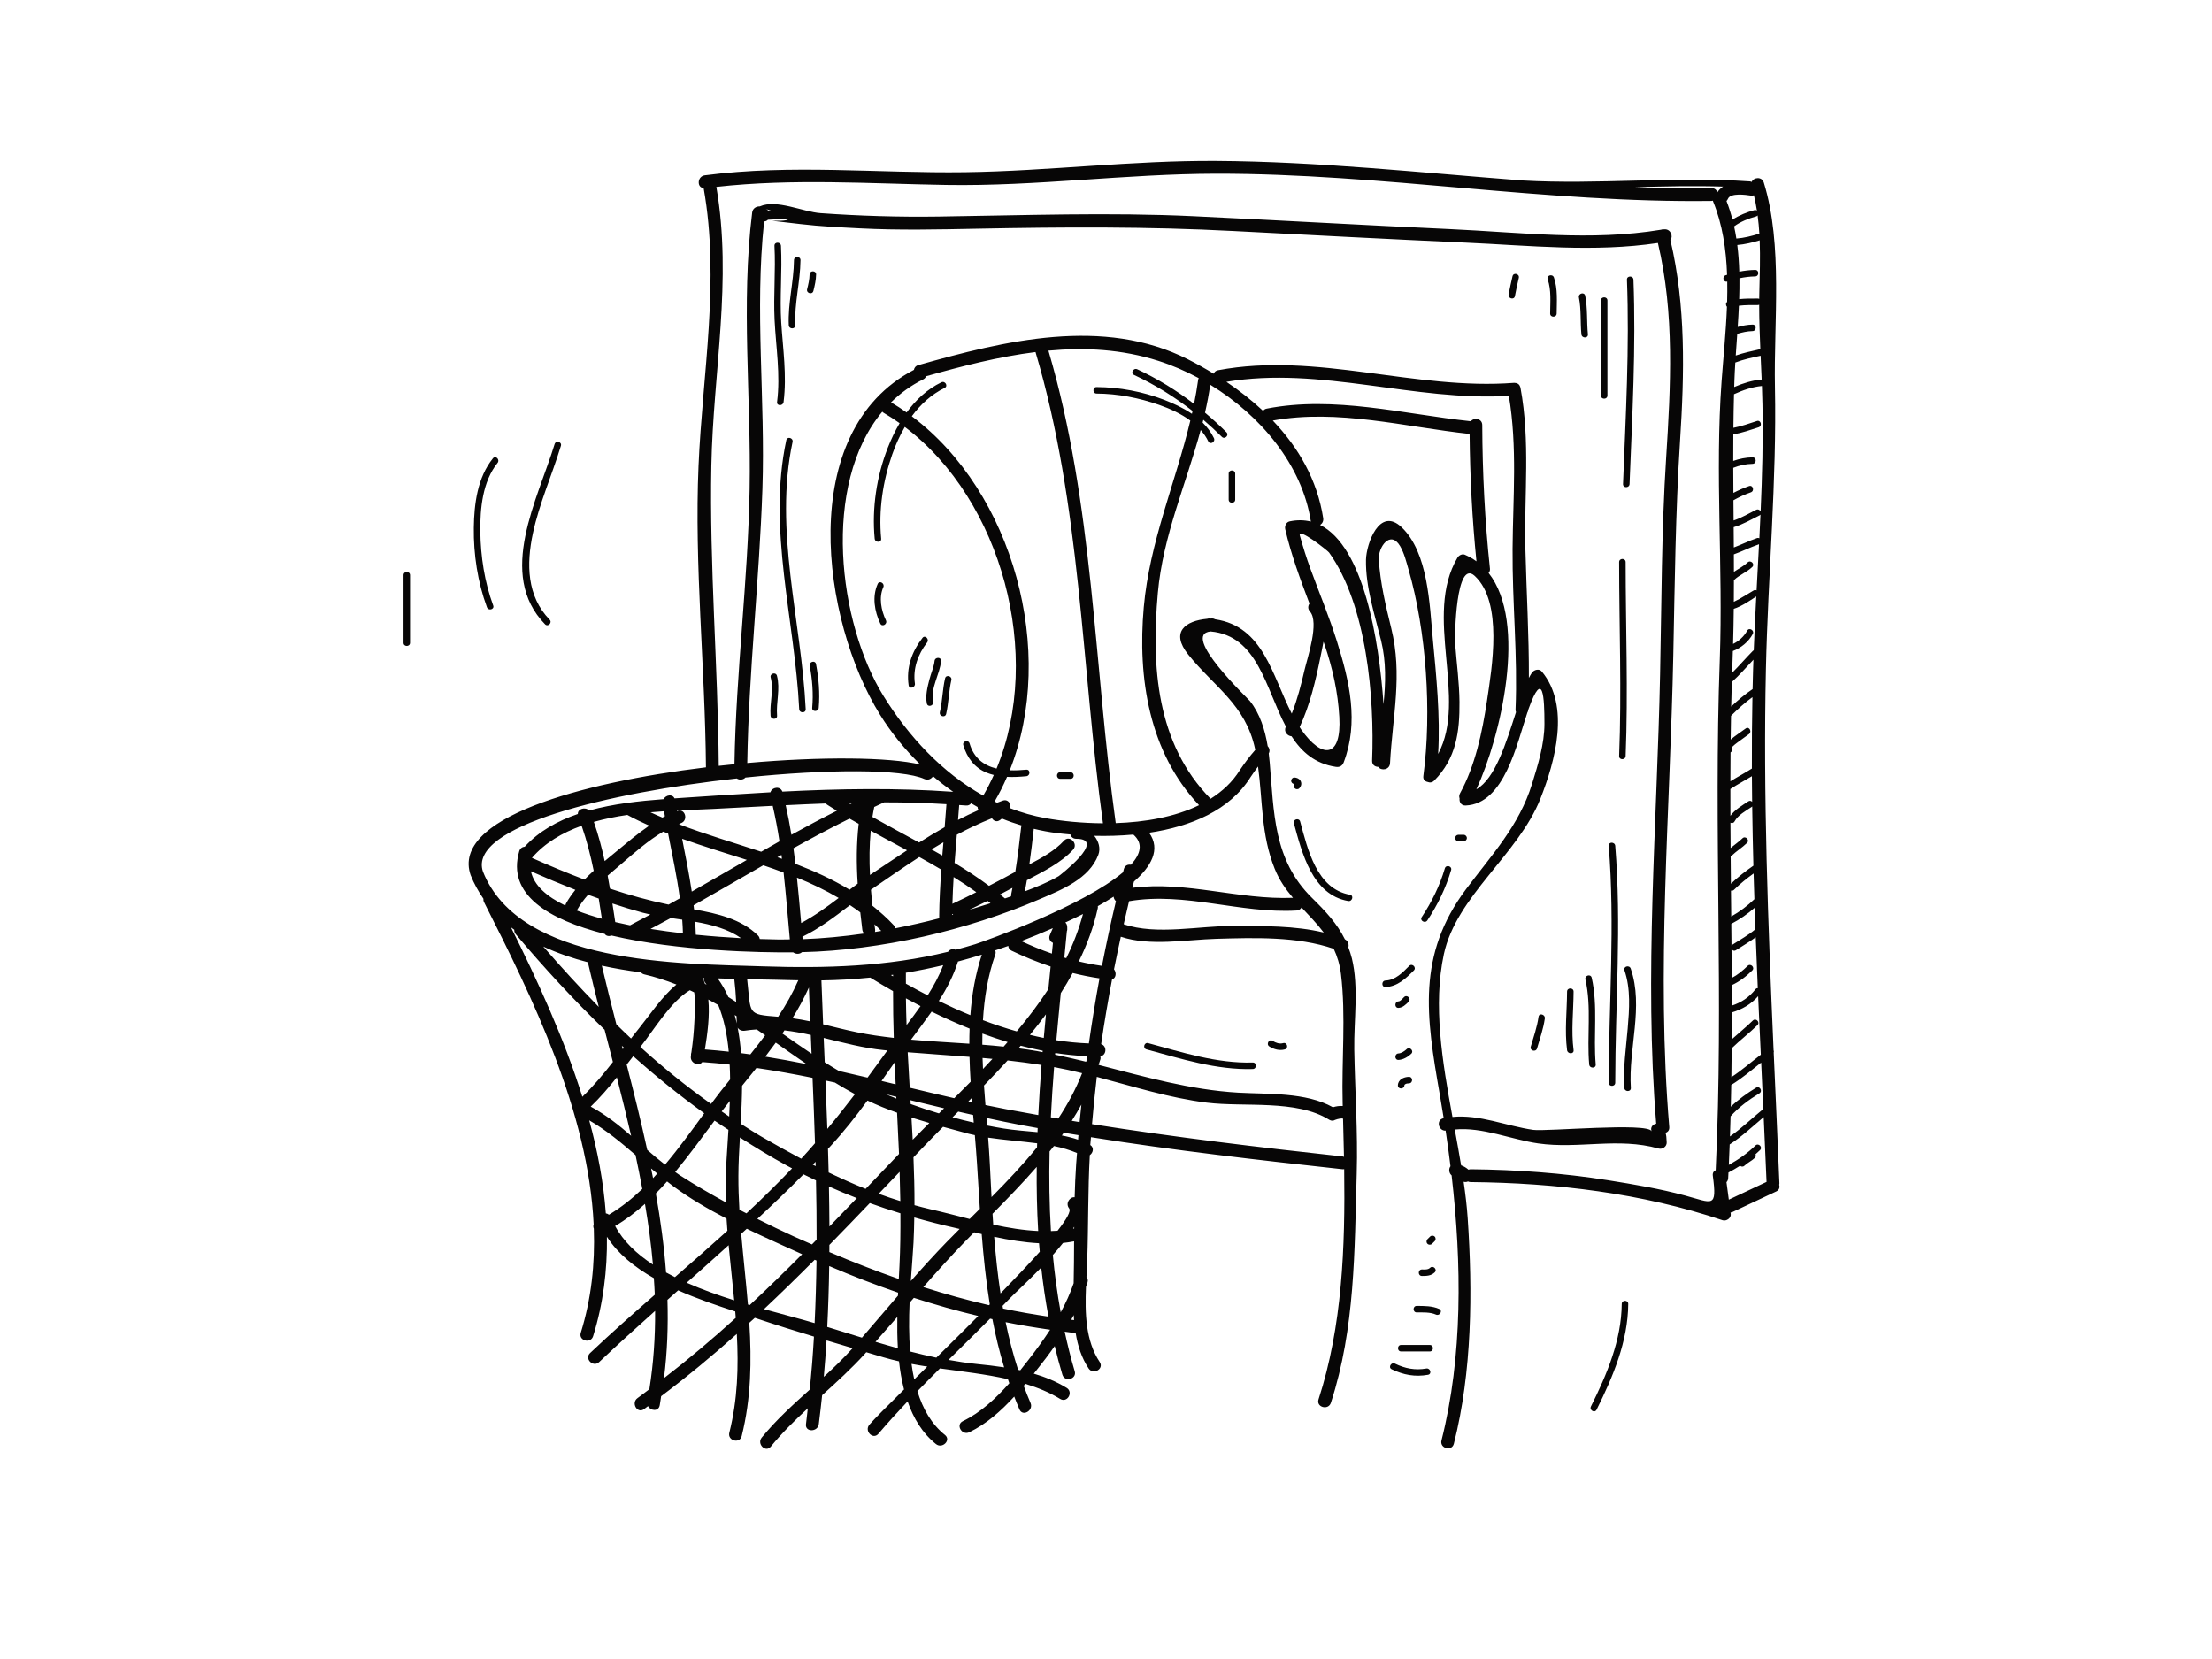 <?xml version="1.0" encoding="utf-8"?>
<!-- Generator: Adobe Illustrator 17.0.0, SVG Export Plug-In . SVG Version: 6.00 Build 0)  -->
<!DOCTYPE svg PUBLIC "-//W3C//DTD SVG 1.1//EN" "http://www.w3.org/Graphics/SVG/1.1/DTD/svg11.dtd">
<svg version="1.1" id="Layer_1" xmlns="http://www.w3.org/2000/svg" xmlns:xlink="http://www.w3.org/1999/xlink" x="0px" y="0px"
	 width="800px" height="600px" viewBox="0 0 800 600" enable-background="new 0 0 800 600" xml:space="preserve">
<g>
	<path fill="#070606" d="M379.559,338.524c0.007-0.038,0.013-0.073,0.02-0.107C379.552,338.514,379.552,338.541,379.559,338.524z"/>
	<path fill="#070606" d="M174.835,325.041c-0.027,0.399,0,0.822,0.234,1.262c17.515,34.488,37.719,75.857,39.637,116.495
		c-0.192,0.495-0.161,1.038,0.056,1.544c0.46,12.723-0.887,25.36-4.721,37.681c-0.89,2.857,3.589,4.07,4.466,1.224
		c3.668-11.788,5.15-23.833,4.992-35.952c3.953,6.136,10.004,11.008,16.975,14.974c0.127,1.997,0.268,3.991,0.337,5.992
		c-7.904,6.907-15.769,13.861-23.391,21.074c-2.179,2.056,1.1,5.321,3.266,3.276c6.662-6.288,13.431-12.424,20.241-18.505
		c0.069,9.405-0.574,18.842-2.07,28.303c-1.45,1.073-2.832,2.19-4.3,3.239c-2.403,1.729-0.089,5.748,2.344,4.005
		c0.491-0.358,0.966-0.746,1.457-1.107c0.88,1.715,3.788,2.063,4.236-0.285c0.21-1.097,0.327-2.197,0.513-3.304
		c9.505-7.14,18.598-14.672,27.371-22.52c0.646,11.843,0.306,23.71-2.709,35.715c-0.722,2.901,3.75,4.125,4.472,1.231
		c3.424-13.679,3.617-27.323,2.754-40.975c0.653-0.608,1.33-1.186,1.994-1.791c0.512,0.169,1.065,0.351,1.571,0.52
		c6.562,2.197,13.177,4.252,19.815,6.26c-0.372,6.388-0.87,12.768-1.495,19.152c-6.102,5.48-12.173,10.98-17.392,17.361
		c-1.873,2.296,1.386,5.593,3.277,3.279c4.084-4.992,8.67-9.485,13.386-13.858c-0.216,1.911-0.415,3.823-0.663,5.734
		c-0.385,2.956,4.256,2.915,4.631,0c0.447-3.489,0.846-6.982,1.21-10.468c5.328-4.84,10.674-9.684,15.518-15.034
		c0.155-0.168,0.303-0.344,0.454-0.515c2.121,0.622,4.224,1.251,6.339,1.881c1.788,0.536,3.624,0.986,5.501,1.412
		c0.371,3.489,0.973,6.903,1.808,10.179c-6.191,6.109-10.849,10.767-12.548,12.761c-1.919,2.262,1.34,5.556,3.276,3.273
		c3.4-4.002,6.941-7.89,10.564-11.716c2.128,6.105,5.346,11.492,10.255,15.421c2.299,1.85,5.596-1.409,3.269-3.276
		c-4.912-3.933-8.017-9.478-9.98-15.831c2.692-2.768,5.408-5.518,8.154-8.247c8.216,1.131,16.649,2.09,24.577,3.888
		c0.158,0.489,0.344,0.973,0.515,1.464c-4.888,5.518-10.43,10.657-16.811,13.73c-2.685,1.3-0.34,5.291,2.337,4.002
		c6.185-2.977,11.496-7.714,16.254-12.898c0.591,1.557,1.217,3.108,1.891,4.654c1.176,2.737,5.171,0.375,4.002-2.334
		c-0.887-2.063-1.705-4.136-2.475-6.209c0.206-0.241,0.398-0.477,0.598-0.722c4.483,1.375,8.739,3.104,12.603,5.466
		c2.551,1.56,4.881-2.448,2.345-4.002c-3.796-2.317-7.797-3.95-11.901-5.153c0.378-0.471,0.749-0.939,1.12-1.4
		c2.221-2.754,4.387-5.62,6.45-8.573c0.831,3.451,1.746,6.899,2.77,10.33c0.853,2.854,5.322,1.64,4.469-1.233
		c-1.424-4.741-2.585-9.512-3.63-14.301c1.326,0.168,2.64,0.382,3.981,0.536c0.743,4.548,2.118,8.931,4.682,12.771
		c1.65,2.472,5.665,0.158,4.002-2.337c-5.136-7.697-5.349-17.711-4.964-27.2c0.186-0.529,0.392-1.055,0.564-1.591
		c0.254-0.825,0.041-1.489-0.385-1.984c0.103-1.973,0.199-3.912,0.268-5.772c0.453-12.788,0.234-25.498,0.942-38.272
		c1.196-0.839,1.629-2.692,0.172-3.665c0.075-0.945,0.165-1.877,0.241-2.825c30.183,4.819,60.841,8.292,91.031,11.602
		c0.206,0.024,0.364-0.027,0.55-0.051c0.385,28.111-0.674,56.837-9.275,83.283c-0.922,2.85,3.555,4.06,4.469,1.231
		c8.787-26.997,8.532-54.976,9.343-83.073c0.433-14.844-0.639-29.816-0.887-44.663c-0.172-10.633,1.678-22.534-0.859-32.961
		c-0.351-1.426-0.798-2.74-1.279-4.019c0.275-1.055-0.089-2.314-1.258-2.922c-2.812-5.693-7.02-10.176-11.929-15.003
		c-13.999-13.744-13.703-31.046-15.271-49.039c-0.082-1.042-0.199-2.097-0.337-3.173c0.508-0.922,0.268-1.935-0.378-2.623
		c-0.963-5.844-2.792-11.757-6.429-16.329c-0.777-0.984-25.206-24.099-14.232-25.164c17.106,1.533,19.836,20.475,27.247,34.429
		c0,0.007-0.007,0.014-0.007,0.02c-0.921,1.76,0.551,3.352,2.042,3.462c3.623,5.607,8.443,9.908,16.013,11.056
		c1.348,0.209,2.352-0.33,2.846-1.616c5.569-14.57,2.09-29.348-2.427-43.736c-2.813-8.948-6.436-17.649-9.66-26.457
		c-1.424-3.874-2.633-7.804-3.754-11.774c-0.949-3.328,10.1,5.435,10.54,6.044c13.668,19.021,16.487,52.552,15.586,75.307
		c-0.062,1.495,1.066,2.241,2.221,2.237c1.052,1.537,4.132,1.114,4.255-1.317c0.936-17.106,4.607-31.929,0.44-48.829
		c-2.014-8.179-3.96-16.326-4.496-24.769c-0.289-4.548,4.18-10.877,7.7-4.923c1.486,2.523,2.228,5.611,3.039,8.408
		c6.462,22.359,8.463,51.525,5.37,74.75c-0.173,1.262,0.584,1.946,1.519,2.121c0.77,0.33,1.671,0.285,2.42-0.482
		c7.921-8.014,9.227-17.563,9.131-28.482c-0.075-6.955-1.024-13.937-1.561-20.87c-0.206-2.771,0.22-31.054,7.082-24.659
		c10.293,9.564,6.208,33.226,4.4,45.292c-1.671,11.142-4.249,23.36-9.722,33.322c-0.344,0.653-0.371,1.296-0.165,1.842
		c-0.165,1.265,0.529,2.634,2.18,2.572c14.012-0.55,18.564-22.394,22.318-33.59c0.185-0.285,0.303-0.619,0.336-1.017
		c0.062-0.148,0.104-0.313,0.158-0.451c5.239-14.456,5.693-3.891,5.7,5.48c0.006,7.333-2.344,14.834-4.49,21.771
		c-4.648,15.085-14.563,25.632-23.831,38.018c-17.883,23.899-14.459,46.134-9.543,74.231c0.502,2.856,0.977,5.748,1.431,8.649
		c-0.027,0.013-0.076,0.013-0.111,0.02c-2.763,0.622-1.781,4.614,0.805,4.473c0.646,4.252,1.231,8.549,1.76,12.881
		c-0.722,0.942-0.571,2.482,0.406,3.308c3.692,31.957,4.029,65.496-3.658,95.841c-0.743,2.891,3.719,4.121,4.469,1.227
		c6.6-26.038,6.814-54.973,4.999-81.612c-0.289-4.294-0.818-8.694-1.464-13.157c0.543,0.172,1.086,0.117,1.568-0.106
		c0.275,0.137,0.618,0.22,0.99,0.223c30.699,0.303,61.935,3.981,91.114,13.813c1.3,0.44,3.128-0.763,2.929-2.234
		c-0.028-0.193-0.048-0.389-0.075-0.582c0.254-0.034,0.515-0.068,0.777-0.196c5.253-2.472,10.506-4.947,15.752-7.408
		c1.128-0.533,1.341-1.52,1.066-2.406c0.027-0.172,0.089-0.33,0.082-0.523c-0.646-15.707-1.368-31.476-2.063-47.276
		c0.103-0.292,0.076-0.612-0.041-0.887c-2.015-45.948-3.789-92.149-2.778-137.836c0.75-34.006,3.947-67.985,3.266-102.018
		c-0.468-23.401,2.943-51.381-4.022-73.925c-0.701-2.29-3.727-1.935-4.414-0.213c-0.165-0.113-0.365-0.193-0.606-0.21
		c-27.385-1.897-54.859,1.234-82.251-0.334c-36.873-2.839-73.753-6.855-110.757-7.092c-30.431-0.196-60.539,3.672-90.88,4.091
		c-31.486,0.437-62.712-2.981-94.105,1.131c-2.778,0.365-2.919,4.535-0.382,4.603c0.006,0.065-0.014,0.117-0.007,0.179
		c5.93,33.325-0.433,66.788-1.867,100.214c-1.557,36.203,2.386,72.846,2.678,109.114c-45.884,5.594-92.118,18.526-85.115,38.967
		C171.442,319.599,173.019,322.425,174.835,325.041z M210.615,396.673c-6.677-21.358-16.274-42.132-25.807-61.291
		c0.395,0.299,0.787,0.581,1.189,0.873c-0.027,0.546,0.113,1.121,0.553,1.633c10.334,12.253,20.946,23.762,32.102,34.522
		c0.997,3.884,2.007,7.769,3.011,11.664C218.205,388.513,214.603,392.816,210.615,396.673z M212.819,348.913
		c1.182,5.074,2.441,10.158,3.734,15.25c-6.896-7.037-13.566-14.336-20.077-21.833c5.067,2.359,10.568,4.242,16.319,5.737
		C212.767,348.335,212.75,348.607,212.819,348.913z M249.911,381.706c-0.013,0.082-0.02,0.168-0.035,0.254
		c-0.409,2.547,2.946,3.829,4.115,2.152c3.317,0.23,6.615,0.539,9.905,0.9c0.089,1.781,0.148,3.568,0.161,5.377
		c-2.359,2.918-4.678,5.854-6.889,8.856c-8.959-6.37-17.474-13.25-25.577-20.592c0.11-0.141,0.216-0.279,0.32-0.416
		c4.407-5.528,10.671-16.051,17.57-20.104c0.529,0.237,1.055,0.506,1.578,0.76c0.633,3.277,0.217,7.089,0.096,10.117
		c-0.158,3.874-0.544,7.759-1.103,11.599C249.922,380.952,249.884,381.324,249.911,381.706z M255.106,355.496
		c0.165,0.193,0.275,0.416,0.433,0.608c-0.203-0.106-0.395-0.216-0.594-0.316c-0.255-0.739-0.491-1.495-0.829-2.176
		c-0.007-0.004-0.007-0.004-0.007-0.006c0.151,0.006,0.313,0.01,0.471,0.02C254.481,354.242,254.625,354.905,255.106,355.496z
		 M256.179,361.488c1.189,0.653,2.389,1.306,3.579,1.99c2.076,5.012,3.238,10.764,3.809,16.876
		c-2.857-0.323-5.744-0.584-8.629-0.801C255.845,373.93,256.76,367.373,256.179,361.488z M262.491,434.836
		c-5.628-3.087-11.194-6.305-16.625-9.791c-0.574-0.371-1.117-0.787-1.674-1.179c5.074-6.096,9.733-12.558,14.243-18.581
		c1.636,1.141,3.334,2.221,5.016,3.334c-0.467,7.553-1.028,14.676-1.048,20.555C262.394,431.068,262.429,432.956,262.491,434.836z
		 M228.264,410.782c-4.524-3.933-9.21-7.65-14.627-10.561c3.393-3.256,6.494-6.862,9.45-10.599
		C224.888,396.656,226.635,403.707,228.264,410.782z M224.902,378.217c0.244,0.23,0.498,0.453,0.743,0.68
		c-0.142,0.189-0.282,0.372-0.423,0.557C225.112,379.038,225.005,378.635,224.902,378.217z M226.645,385.03
		c0.794-1.031,1.585-2.031,2.373-3.049c8.185,7.299,16.714,14.194,25.68,20.644c-4.397,6.057-9.062,12.527-14.18,18.581
		c-2.211-1.709-4.349-3.506-6.439-5.339C231.829,405.553,229.279,395.278,226.645,385.03z M261.009,401.954
		c0.966-1.251,1.942-2.52,2.947-3.771c-0.059,1.894-0.148,3.771-0.237,5.642C262.793,403.215,261.909,402.572,261.009,401.954z
		 M263.521,450.344c0.626,6.662,1.386,13.304,2.018,19.935c-5.813-1.828-11.661-3.919-17.182-6.363
		C253.439,459.416,258.492,454.895,263.521,450.344z M259.551,353.84c2.031,0.075,4.032,0.144,6.006,0.192
		c0.334,2.805,0.55,5.565,0.691,8.34c-0.939-0.605-1.877-1.207-2.829-1.791C262.363,358.181,261.06,355.933,259.551,353.84z
		 M231.31,371.644c-1.048,1.282-2.062,2.623-3.09,3.943c-1.791-1.674-3.541-3.396-5.304-5.115
		c-1.816-7.089-3.593-14.164-5.26-21.229c4.627,1.018,9.381,1.809,14.167,2.434c0.275,0.317,0.626,0.584,1.145,0.708
		c4.012,0.922,7.89,2.19,11.678,3.682C239.406,360.385,235.036,367.04,231.31,371.644z M219.106,438.82
		c-0.835-11.238-2.963-22.493-6.006-33.639c6.064,3.5,11.444,7.959,16.742,12.545c0.88,4.084,1.692,8.171,2.452,12.266
		c-3.743,3.575-7.756,6.758-12.063,9.323C219.894,439.047,219.515,438.886,219.106,438.82z M222.468,443.389
		c3.857-2.255,7.443-4.961,10.791-7.983c1.241,7.295,2.242,14.614,2.888,21.947C230.21,453.468,225.394,448.883,222.468,443.389z
		 M236.185,426.087c-0.234-1.165-0.477-2.335-0.715-3.503c0.729,0.629,1.481,1.234,2.217,1.85
		C237.189,424.987,236.69,425.54,236.185,426.087z M237.189,431.632c1.393-1.406,2.747-2.854,4.064-4.345
		c0.756,0.588,1.502,1.189,2.275,1.76c6.006,4.397,12.524,8.199,19.238,11.682c0.089,1.468,0.199,2.929,0.313,4.39
		c-6.26,5.665-12.606,11.231-18.983,16.78c-1.097-0.546-2.152-1.114-3.208-1.695C240.172,450.646,238.876,441.123,237.189,431.632z
		 M240.135,498.424c1.206-9.478,1.54-18.914,1.258-28.313c1.296-1.145,2.582-2.29,3.867-3.434c6.886,3.053,14.081,5.487,20.65,7.628
		c0.069,0.774,0.12,1.554,0.189,2.324C257.757,484.199,249.138,491.486,240.135,498.424z M265.712,367.088
		c0.23,0.137,0.453,0.278,0.677,0.426c0.013,0.87,0.065,1.726,0.075,2.606C266.231,369.093,265.986,368.078,265.712,367.088z
		 M289.769,419.06c-4.823-2.557-9.578-5.218-14.256-7.914c-2.606-1.502-5.099-3.142-7.642-4.74
		c0.258-4.483,0.475-9.107,0.519-13.734c1.726-2.135,3.462-4.28,5.188-6.432c6.8,0.987,13.565,2.214,20.293,3.579
		c0.327,7.883,0.632,15.769,0.884,23.645C293.118,415.34,291.481,417.21,289.769,419.06z M294.95,420.177
		c0.007,0.513,0.02,1.028,0.038,1.554c-0.344-0.175-0.684-0.354-1.028-0.529C294.286,420.862,294.619,420.518,294.95,420.177z
		 M276.778,382.146c1.286-1.671,2.544-3.363,3.788-5.061c3.713,2.602,7.412,5.215,11.132,7.759
		C286.747,383.851,281.776,382.944,276.778,382.146z M282.952,373.789c0.261-0.379,0.499-0.77,0.753-1.145
		c3.201,0.371,6.357,0.959,9.526,1.657c0.089,2.259,0.179,4.524,0.282,6.786C289.965,378.711,286.459,376.26,282.952,373.789z
		 M286.592,368.257c2.231-3.575,4.205-7.278,5.954-11.1c0.141,4.083,0.313,8.161,0.474,12.238
		C290.886,368.945,288.741,368.553,286.592,368.257z M281.429,367.718c-11.424-0.87-9.763-0.874-11.214-13.573
		c6.494,0.138,12.558,0.203,17.886,0.375c0.203,0.007,0.403,0.004,0.613,0.007C286.682,359.157,284.21,363.527,281.429,367.718z
		 M273.673,372.314c1.028,0.694,2.039,1.389,3.06,2.097c-1.75,2.331-3.537,4.641-5.359,6.917c-1.124-0.155-2.238-0.31-3.363-0.454
		c-0.247-3.139-0.639-6.222-1.22-9.203c0.506,0.856,1.54,1.262,2.613,1.096C270.83,372.533,272.26,372.403,273.673,372.314z
		 M267.417,437.524c-0.241-4.077-0.382-8.161-0.365-12.252c0.014-4.246,0.258-8.945,0.54-13.889
		c5.524,3.541,11.155,6.982,17.051,10.207c0.595,0.334,1.214,0.633,1.822,0.959c-5.349,5.59-10.849,11.008-16.504,16.275
		C269.119,438.39,268.263,437.968,267.417,437.524z M271.16,471.987c-0.227-0.062-0.44-0.124-0.663-0.189
		c-0.715-8.512-1.681-17.031-2.428-25.57c0.67-0.608,1.341-1.22,2.011-1.835c6.672,3.217,13.431,6.222,20.032,9.217
		C283.897,459.86,277.596,465.993,271.16,471.987z M294.619,478.519c-5.133-1.523-11.489-3.148-18.312-5.053
		c6.215-5.844,12.317-11.798,18.336-17.853c0.224,0.093,0.44,0.189,0.657,0.282C295.2,463.438,294.988,470.98,294.619,478.519z
		 M293.646,450.062c-2.121-0.936-4.249-1.843-6.377-2.809c-4.517-2.059-8.959-4.214-13.373-6.422
		c5.655-5.27,11.251-10.605,16.697-16.119c1.505,0.763,3.008,1.485,4.517,2.206c0.158,7.144,0.24,14.281,0.223,21.417
		C294.771,448.907,294.221,449.491,293.646,450.062z M297.071,354.575c5.93-0.087,11.815-0.416,17.667-1.018
		c2.685,1.654,5.438,3.294,8.244,4.899c-0.007,5.649,0.082,11.287,0.261,16.914c-4.421-0.509-8.835-1.124-13.211-2.015
		c-4.098-0.842-8.213-1.908-12.335-2.894C297.48,365.17,297.263,359.869,297.071,354.575z M322.19,352.636
		c0.268-0.042,0.529-0.08,0.798-0.117c-0.006,0.189,0,0.382,0,0.581C322.719,352.942,322.458,352.79,322.19,352.636z
		 M313.07,429.968c-4.524-1.809-8.976-3.813-13.38-5.93c-0.068-2.854-0.158-5.707-0.24-8.563c0.247-0.265,0.508-0.523,0.753-0.794
		c4.94-5.339,9.33-10.932,13.528-16.659c3.455,1.646,7.04,3.101,10.709,4.403c0.254,4.968,0.498,9.936,0.708,14.903
		C321.114,421.546,317.095,425.76,313.07,429.968z M325.363,423.821c0.111,3.52,0.199,7.04,0.251,10.564
		c-2.627-0.811-5.24-1.691-7.821-2.637C320.31,429.105,322.833,426.465,325.363,423.821z M309.876,433.31
		c-3.29,3.437-6.593,6.865-9.904,10.271c-0.024-4.819-0.089-9.646-0.179-14.469C303.118,430.604,306.483,431.99,309.876,433.31z
		 M299.213,408.279c-0.199-5.834-0.433-11.661-0.67-17.495c1.131,0.241,2.261,0.482,3.386,0.725
		c2.403,1.478,4.816,2.884,7.271,4.215C305.954,399.974,302.643,404.161,299.213,408.279z M320.413,395.773
		c1.245,0.299,2.492,0.598,3.737,0.9c0.013,0.206,0.02,0.423,0.027,0.633C322.922,396.801,321.658,396.302,320.413,395.773z
		 M318.828,390.936c1.578-2.238,3.156-4.486,4.747-6.738c0.113,2.654,0.224,5.308,0.351,7.961
		C322.228,391.75,320.526,391.341,318.828,390.936z M319.653,379.794c0.426,0.044,0.856,0.072,1.282,0.117
		c-0.024,0.024-0.044,0.055-0.062,0.086c-2.379,3.283-4.74,6.522-7.119,9.732c-3.431-0.818-6.869-1.612-10.313-2.383
		c-1.743-1.014-3.462-2.073-5.167-3.156c-0.127-2.932-0.251-5.872-0.378-8.811C305.108,377.12,312.303,379.066,319.653,379.794z
		 M297.933,497.96c0.385-4.393,0.736-8.791,1.004-13.184c3.149,0.942,6.295,1.873,9.436,2.808
		C305.084,491.243,301.55,494.649,297.933,497.96z M316.635,485.278c2.647-2.984,5.28-5.971,7.893-8.983
		c-0.058,3.723-0.027,7.522,0.203,11.311C322.029,486.859,319.327,486.086,316.635,485.278z M324.758,468.608
		c-4.352,5.043-8.667,10.117-13.029,15.171c-4.19-1.289-8.371-2.595-12.544-3.874c0.371-7.329,0.608-14.665,0.705-22.005
		c8.23,3.514,16.528,6.735,24.92,9.609C324.796,467.872,324.782,468.241,324.758,468.608z M325.308,457.814
		c-0.065,1.513-0.155,3.111-0.244,4.758c-8.429-2.949-16.786-6.212-25.116-9.743c0.01-0.862,0.01-1.729,0.01-2.589
		c4.902-5.005,9.77-10.055,14.621-15.126c3.654,1.334,7.346,2.537,11.066,3.689C325.683,445.125,325.628,451.461,325.308,457.814z
		 M327.625,352c0-0.068-0.038-0.117-0.044-0.189c4.545-0.76,9.062-1.681,13.541-2.747c-1.45,3.816-3.4,7.433-5.624,10.929
		c-2.658-1.371-5.284-2.792-7.866-4.239C327.639,354.503,327.594,353.255,327.625,352z M359.923,343.722
		c1.581-0.533,3.177-1.059,4.751-1.626c0.014,0.674,0.337,1.32,1.148,1.715c4.565,2.204,9.31,4.129,14.15,5.745
		c-0.275,2.716-0.529,5.431-0.812,8.158c-3.437,5.277-7.302,10.361-11.434,15.298c-4.105-1.169-8.195-2.52-12.228-4.053
		c0.478-8.092,1.774-16.061,4.466-23.755C360.164,344.63,360.102,344.148,359.923,343.722z M380.811,340.999
		c-0.13,1.296-0.247,2.585-0.385,3.881c-3.781-1.31-7.481-2.839-11.063-4.517c3.83-1.464,7.646-3.036,11.407-4.693
		c-0.496,0.997-1.142,2.746-1.21,2.854C379.284,339.717,379.923,340.586,380.811,340.999z M364.42,383.517
		c4.091,0.447,8.175,1.007,12.259,1.647c-0.475,6.033-0.853,12.073-1.169,18.113c-3.858-0.684-7.707-1.375-11.544-2.104
		c-2.523-0.478-5.04-0.993-7.566-1.516c-0.192-2.352-0.378-4.703-0.533-7.064C358.761,389.619,361.615,386.594,364.42,383.517z
		 M355.515,386.608c-0.061-1.327-0.127-2.654-0.165-3.974c1.19,0.1,2.39,0.21,3.589,0.323
		C357.799,384.181,356.667,385.401,355.515,386.608z M377.111,380.014c-0.013,0.172-0.035,0.348-0.048,0.516
		c-0.667-0.124-1.34-0.279-2.014-0.396c-2.235-0.398-4.476-0.705-6.704-0.997c0.268-0.316,0.544-0.629,0.811-0.942
		C371.797,378.887,374.444,379.488,377.111,380.014z M372.484,374.27c2.008-2.434,3.933-4.906,5.796-7.419
		c-0.268,2.846-0.529,5.689-0.784,8.539C375.826,375.05,374.142,374.675,372.484,374.27z M369.198,406.87
		c2.021,0.389,4.057,0.732,6.091,1.107c-0.027,0.491-0.034,0.984-0.055,1.475c-4.16-0.392-8.326-0.688-12.259-1.317
		c-1.966-0.313-3.96-0.691-5.965-1.083c-0.075-0.911-0.147-1.819-0.23-2.73C360.92,405.223,365.045,406.079,369.198,406.87z
		 M375.097,413.487c-0.014,0.485-0.034,0.973-0.048,1.464c-5.109,6.277-10.747,12.238-16.454,17.997
		c-0.223-4.074-0.422-8.158-0.625-12.255c-0.155-3.063-0.372-6.151-0.602-9.262C363.085,412.291,369.191,412.724,375.097,413.487z
		 M374.946,422.017c-0.082,7.755,0.069,15.487,0.529,23.191c-5.397-0.244-10.849-1.145-16.261-2.317
		c-0.089-1.306-0.179-2.609-0.254-3.916C364.372,433.519,369.824,427.898,374.946,422.017z M375.778,449.635
		c0.082,1.028,0.179,2.052,0.268,3.073c-4.043,4.517-8.939,9.684-14.192,15.074c-1.024-6.776-1.753-13.61-2.296-20.478
		C364.929,448.45,370.346,449.347,375.778,449.635z M365.224,469.574c1.588-1.677,6.353-5.991,11.351-11.149
		c0.646,5.934,1.512,11.853,2.606,17.749c-5.528-0.835-11.015-1.77-16.425-2.925c-0.055-0.316-0.111-0.636-0.172-0.959
		C363.464,471.39,364.358,470.489,365.224,469.574z M364.427,376.872c-0.475,0.554-0.962,1.1-1.451,1.647
		c-2.571-0.265-5.14-0.502-7.714-0.698c-0.007-1.341,0.014-2.685,0.038-4.022C358.321,374.909,361.374,375.947,364.427,376.872z
		 M357.97,471.747c-0.096,0.1-0.193,0.196-0.296,0.292c-8.01-1.859-15.92-4.043-23.741-6.546c4.906-5.582,9.87-11.128,15.085-16.473
		c1.086-1.11,2.18-2.224,3.29-3.345c0.908,0.217,1.822,0.423,2.736,0.639C355.722,454.878,356.602,463.352,357.97,471.747z
		 M351.944,403.253c0.082,0.915,0.162,1.836,0.23,2.754c-2.554-0.584-5.111-1.217-7.68-1.918c0.684-0.684,1.369-1.372,2.063-2.063
		C348.348,402.442,350.149,402.848,351.944,403.253z M350.225,398.331c0.409-0.409,0.811-0.818,1.22-1.227
		c0.045,0.502,0.082,1.014,0.117,1.519C351.115,398.523,350.672,398.433,350.225,398.331z M350.335,410.04
		c0.722,0.196,1.488,0.32,2.224,0.491c0.292,3.42,0.56,6.814,0.777,10.162c0.354,5.538,0.674,11.032,1.041,16.494
		c-1.244,1.231-2.472,2.459-3.705,3.675c-4.906-1.234-9.743-2.527-14.415-3.575c-1.846-0.416-3.685-0.922-5.521-1.417
		c0.02-5.782-0.137-11.551-0.368-17.306c0.99-1.045,1.98-2.09,2.977-3.132c2.492-2.609,5.092-5.249,7.725-7.904
		C344.195,408.389,347.3,409.214,350.335,410.04z M330.094,412.185c-0.134-2.668-0.289-5.335-0.447-8.003
		c2.145,0.68,4.305,1.326,6.453,1.952C334.061,408.166,332.067,410.173,330.094,412.185z M339.575,402.676
		c-3.431-1.031-6.845-2.156-10.21-3.379c-0.031-0.467-0.058-0.924-0.082-1.389c4.05,0.984,8.106,1.957,12.159,2.923
		C340.819,401.445,340.201,402.061,339.575,402.676z M330.386,449.374c0.172-3.029,0.213-6.04,0.275-9.062
		c4.895,1.399,9.838,2.668,14.85,3.792c0.516,0.117,1.035,0.237,1.544,0.36c-1.544,1.55-3.084,3.094-4.586,4.628
		c-4.5,4.62-8.81,9.391-13.06,14.218C329.76,458.24,330.163,453.475,330.386,449.374z M350.937,367.147
		c-3.861-1.592-7.663-3.31-11.413-5.136c2.887-4.476,5.342-9.168,6.934-14.27c2.905-0.763,5.769-1.599,8.632-2.479
		C352.756,352.35,351.48,359.687,350.937,367.147z M350.662,372.004c-0.065,1.816-0.096,3.637-0.096,5.466
		c-7.037-0.471-14.077-0.853-21.087-1.464c2.492-3.352,5.03-6.703,7.45-10.135C341.421,368.075,346.004,370.131,350.662,372.004z
		 M327.87,370.729c-0.117-3.221-0.193-6.443-0.23-9.67c1.743,0.955,3.506,1.894,5.284,2.808
		C331.3,366.194,329.588,368.477,327.87,370.729z M350.627,382.232c0.079,2.994,0.22,5.995,0.409,8.993
		c-1.973,2.011-3.946,3.988-5.923,5.958c-5.38-1.227-10.753-2.509-16.106-3.795c-0.268-4.277-0.512-8.553-0.729-12.83
		C335.742,381.159,343.192,381.644,350.627,382.232z M330.647,498.877c-0.402-1.828-0.732-3.696-0.983-5.606
		c1.873,0.351,3.771,0.677,5.699,0.969C333.727,495.846,332.163,497.382,330.647,498.877z M338.637,491.012
		c-3.17-0.657-6.326-1.42-9.465-2.225c-0.477-5.81-0.46-11.808-0.209-17.615c0.522-0.598,1.034-1.196,1.55-1.788
		c7.68,2.478,15.445,4.678,23.298,6.555C348.712,481.067,343.528,486.199,338.637,491.012z M353.096,493.288
		c-3.376-0.34-6.728-0.866-10.059-1.461c5.036-4.971,10.083-9.918,15.043-14.92c0.279,0.062,0.557,0.12,0.832,0.186
		c1.114,5.848,2.509,11.651,4.249,17.422C359.84,494.009,356.475,493.628,353.096,493.288z M371.721,492.112
		c-0.866,1.141-1.802,2.3-2.73,3.462c-0.261-0.062-0.522-0.11-0.777-0.161c-1.843-5.689-3.321-11.438-4.517-17.237
		c5.314,1.079,10.691,1.959,16.095,2.74C377.256,484.793,374.506,488.526,371.721,492.112z M387.431,477.292
		c0.303-0.557,0.613-1.114,0.908-1.681c0.027,0.605,0.068,1.217,0.11,1.822C388.106,477.395,387.776,477.33,387.431,477.292z
		 M388.305,464.108c-1.245,3.62-2.833,7.126-4.689,10.506c-1.265-6.869-2.187-13.779-2.846-20.716
		c1.293-1.444,2.523-2.905,3.678-4.359c1.348-0.13,2.689-0.36,4.015-0.598C388.449,453.998,388.415,459.051,388.305,464.108z
		 M388.504,444.289c-0.137,0.027-0.261,0.038-0.385,0.069c0.144-0.237,0.248-0.451,0.385-0.677
		C388.504,443.88,388.504,444.08,388.504,444.289z M389.213,420.889c-0.282,4.039-0.44,8.075-0.55,12.122
		c-1.712-0.237-3.465,2.176-2.001,4.012c0.777,0.969-0.908,3.909-4.188,8.096c-0.797,0.062-1.588,0.086-2.385,0.113
		c-0.591-9.567-0.708-19.172-0.489-28.798c0.523-0.653,1.053-1.303,1.568-1.966c2.949,0.601,5.748,1.433,8.354,2.527
		C389.426,418.293,389.302,419.579,389.213,420.889z M389.907,412.181c-1.904-0.653-3.864-1.141-5.879-1.523
		c0.241-0.327,0.454-0.667,0.688-0.993c1.767,0.306,3.555,0.577,5.322,0.87C389.989,411.077,389.955,411.634,389.907,412.181z
		 M390.45,405.818c-0.942-0.151-1.891-0.316-2.826-0.467c1.231-1.922,2.379-3.881,3.479-5.865
		C390.876,401.586,390.657,403.697,390.45,405.818z M382.736,404.535c-0.894-0.154-1.788-0.292-2.682-0.446
		c0.309-6.058,0.694-12.108,1.176-18.162c3.396,0.625,6.765,1.375,10.128,2.2C389.123,393.872,386.173,399.317,382.736,404.535z
		 M392.967,383.524c-0.042,0.158-0.104,0.316-0.158,0.471c-3.727-0.918-7.453-1.771-11.214-2.558
		c0.028-0.199,0.042-0.402,0.056-0.612c3.829,0.598,7.673,0.99,11.509,1.162C393.097,382.5,393.042,383.012,392.967,383.524z
		 M393.805,377.37c-3.926-0.154-7.852-0.536-11.764-1.158c0.502-5.689,1.052-11.368,1.609-17.03c1.533-2.383,2.95-4.816,4.305-7.281
		c3.197,0.804,6.442,1.447,9.694,1.932C396.198,361.667,394.933,369.495,393.805,377.37z M385.28,333.626
		c1.01-0.471,2.028-0.932,3.039-1.417c0.929-0.444,2.076-1.004,3.362-1.647c-1.499,5.507-3.507,10.836-6.051,15.958
		c-0.241-0.072-0.475-0.134-0.708-0.199c0.316-3.19,0.626-6.367,0.922-9.536c0.048-0.189,0.137-0.354,0.137-0.533
		c0-0.309,0-0.622,0-0.928C385.981,334.557,385.706,333.993,385.28,333.626z M397.037,327.716c1.864-1.035,3.796-2.183,5.713-3.424
		c0.069,0.622,0.358,1.213,0.839,1.633c-1.871,7.845-3.527,15.625-5.047,23.391c-2.799-0.396-5.596-0.939-8.375-1.605
		c2.998-6.113,5.37-12.49,6.848-19.18C397.092,328.238,397.071,327.977,397.037,327.716z M485.586,418.245
		c-30.08-3.294-60.552-6.917-90.646-11.691c0.488-5.745,1.052-11.451,1.732-17.093c13.188,3.479,26.251,7.642,39.816,9.327
		c13.538,1.688,32.322-1.231,44.223,6.171c0.811,0.506,1.574,0.406,2.193,0.035c0.055-0.02,0.089-0.014,0.144-0.035
		c0.544-0.241,2.235-0.626,2.682-0.375c0.13,4.576,0.24,9.182,0.336,13.813C485.903,418.345,485.772,418.266,485.586,418.245z
		 M484.981,352.31c1.829,15.109,0.199,31.249,0.605,46.478c0.006,0.403,0.02,0.815,0.027,1.221
		c-1.176-0.096-2.386,0.082-3.548,0.447c-9.812-5.501-23.577-4.665-34.329-5.287c-17.203-0.997-33.766-5.758-50.418-10.028
		c0.193-0.653,0.434-1.289,0.626-1.95c0.131-0.429,0.103-0.811,0.014-1.155c2.323-0.391,2.42-3.791,0.289-4.417
		c1.134-7.835,2.461-15.621,3.94-23.387c1.443-0.453,1.671-2.471,0.708-3.672c0.784-3.919,1.602-7.848,2.461-11.781
		c10.458,3.531,23.817,1.066,34.536,0.753c13.703-0.395,29.283-0.914,42.47,3.613C483.62,345.823,484.555,348.813,484.981,352.31z
		 M470.728,328.201c2.771,2.963,5.597,5.827,8.017,9.062c-10.506-2.537-21.906-2.328-32.487-2.397
		c-12.259-0.086-28.073,3.465-39.857-0.622c0.626-2.764,1.258-5.535,1.932-8.309c20.269-3.465,40.201,4.541,60.573,3.365
		C469.786,329.253,470.363,328.792,470.728,328.201z M461.006,314.185c1.65,4.115,4.016,7.464,6.608,10.523
		c-19.581,0.784-38.592-6.175-58.07-3.62c0.185-0.749,0.371-1.499,0.557-2.248c6.126-5.366,9.86-11.613,5.487-17.67
		c15.002-2.231,29.186-8.021,36.791-20.265c0.839-1.241,1.704-2.479,2.613-3.685C456.689,289.763,456.063,301.871,461.006,314.185z
		 M379.181,126.817c13.256-1.217,26.574-0.519,39.747,3.682c4.937,1.574,9.852,3.689,14.61,6.257
		c-0.089,0.189-0.186,0.368-0.213,0.615c-0.398,2.925-0.908,5.823-1.485,8.697c-6.36-4.885-13.201-9.103-20.531-12.517
		c-1.368-0.639-2.564,1.392-1.189,2.032c7.59,3.537,14.652,7.93,21.176,13.046c-0.075,0.344-0.151,0.691-0.227,1.035
		c-3.122-2.132-6.642-3.758-10.045-5.071c-7.693-2.963-16.185-4.572-24.435-4.613c-1.512-0.007-1.512,2.344,0,2.354
		c7.694,0.038,15.395,1.557,22.641,4.098c3.823,1.344,7.866,3.156,11.269,5.679c-5.39,22.535-14.748,43.91-16.844,67.514
		c-2.276,25.594,1.925,52.466,19.994,71.581c-8.828,4.293-19.602,6.139-30.142,6.484c0-0.014,0.006-0.025,0-0.038
		C395.579,240.583,395.558,182.447,379.181,126.817z M384.812,304.036c-3.259,3.582-7.99,6.209-12.534,8.594
		c0.619-4.283,1.128-8.58,1.602-12.881c2.764,0.664,5.563,1.203,8.375,1.544c1.568,0.196,3.197,0.354,4.854,0.498
		c0.262,0.86,0.956,1.567,2.125,1.567c11.372,0-6.215,13.435-6.332,13.507c-3.871,2.248-8.085,3.933-12.279,5.518
		c0.268-1.348,0.543-2.688,0.763-4.039c5.754-3.049,12.376-6.277,16.7-11.025C390.093,305.116,386.82,301.826,384.812,304.036z
		 M378.081,295.886c-4.407-0.791-8.629-2.014-12.685-3.568c0.323-1.599-0.777-3.417-2.73-2.768c-0.695,0.23-1.355,0.513-2.049,0.756
		c-0.296-0.141-0.598-0.278-0.908-0.422c1.678-2.881,3.177-5.861,4.497-8.928c2.324,0.12,4.676-0.013,6.972-0.234
		c1.492-0.141,1.505-2.499,0-2.355c-1.988,0.193-4.009,0.289-5.982,0.21c17.011-42.796,1.272-100.543-35.429-128.035
		c3.139-4.274,7.055-7.904,11.877-10.252c1.365-0.663,0.169-2.692-1.189-2.032c-5.15,2.506-9.265,6.377-12.562,10.915
		c-1.832-1.295-3.71-2.523-5.642-3.665c3.335-3.276,7.175-6.095,11.63-8.302c0.574-0.278,0.87-0.691,1.035-1.134
		c12.984-3.651,26.25-7.082,39.589-8.749c16.474,55.454,16.577,113.501,24.395,170.43
		C391.358,297.701,384.132,296.972,378.081,295.886z M365.678,324.172c-0.729,0.258-1.479,0.509-2.214,0.756
		c-0.591-0.502-1.21-0.948-1.809-1.43c1.506-0.787,3.005-1.581,4.51-2.386c-0.165,0.825-0.302,1.657-0.481,2.482
		C365.65,323.801,365.678,323.976,365.678,324.172z M357.688,320.373c-4.012-2.987-8.192-5.71-12.458-8.295
		c0.254-3.396,0.536-6.793,0.818-10.189c4.126-2.221,8.351-4.229,12.713-5.954c0.584,0.972,1.74,1.509,2.915,0.629
		c0.275-0.21,0.468-0.358,0.688-0.526c2.331,0.959,4.73,1.791,7.15,2.523c-0.082,0.199-0.179,0.396-0.206,0.632
		c-0.598,5.397-1.258,10.781-2.118,16.137C364.055,317.059,360.872,318.729,357.688,320.373z M344.515,326.843
		c-0.027,0.011-0.034,0.031-0.065,0.048c0.096-3.234,0.237-6.466,0.44-9.694c2.788,1.746,5.535,3.555,8.206,5.483
		C350.253,324.093,347.403,325.509,344.515,326.843z M344.731,330.765c-0.127,0.042-0.268,0.089-0.416,0.131
		c0-0.131,0.007-0.251,0.014-0.378C344.456,330.617,344.598,330.693,344.731,330.765z M316.339,194.816
		c0.141,1.499,2.496,1.513,2.352,0c-0.973-10.262,0.594-20.75,3.991-30.458c1.189-3.394,2.695-6.783,4.552-9.952
		c35.226,26.557,50.091,82.62,33.184,123.552c-4.469-1.072-8.175-3.661-9.76-9.082c-0.426-1.451-2.699-0.832-2.269,0.626
		c1.3,4.452,4.022,8.161,8.409,9.935c0.859,0.347,1.729,0.626,2.616,0.846c-1.145,2.551-2.41,5.043-3.816,7.46
		c-14.899-8.323-27.021-21.441-36.035-35.969c-16.391-26.419-22.517-76.521-0.467-102.881c0.127,0.12,0.23,0.258,0.409,0.365
		c2.011,1.172,3.964,2.437,5.861,3.785c-1.684,2.856-3.104,5.882-4.3,8.931C317.041,172.237,315.295,183.829,316.339,194.816z
		 M353.921,292.971c-2.52,1.107-5.006,2.299-7.44,3.568c0.148-1.791,0.289-3.589,0.423-5.387c0.829,0.061,1.66,0.092,2.485,0.168
		c0.863,0.068,1.444-0.289,1.809-0.805c0.773,0.454,1.557,0.911,2.344,1.341C353.556,292.269,353.683,292.648,353.921,292.971z
		 M357.166,325.822c0.358,0.278,0.708,0.553,1.066,0.839c-1.922,0.598-3.833,1.193-5.755,1.798c-0.615,0.203-1.262,0.375-1.894,0.57
		C352.783,327.977,354.98,326.922,357.166,325.822z M478.663,232.085c0.137,0.382,0.275,0.753,0.406,1.131
		c2.887,8.477,4.813,17.144,5.315,26.096c0.852,14.882-6.216,15.37-13.861,4.421c-0.179-0.247-0.316-0.519-0.488-0.773
		c3.699-7.928,5.796-16.801,7.508-25.288C477.858,236.09,478.298,234.144,478.663,232.085z M474.09,188.635
		c-2.345-0.577-4.895-0.653-7.652-0.075c-1.279,0.268-1.89,1.684-1.616,2.85c2.125,9.192,5.425,18.041,8.767,26.873
		c-0.551,0.822-0.674,1.932,0.165,2.87c3.513,3.915-0.969,16.9-1.973,21.238c-1.203,5.204-2.585,10.64-4.6,15.703
		c-7.144-13.906-10.258-31.548-27.695-34.116c-0.323-0.175-0.688-0.306-1.155-0.296c-0.227,0.011-0.44,0.028-0.653,0.038
		c-0.096-0.007-0.179-0.027-0.268-0.038c-0.316-0.017-0.578,0.038-0.818,0.114c-7.859,0.715-13.449,4.744-6.828,12.97
		c9.33,11.61,20.75,18.128,24.147,34.092c0.027,0.124,0.042,0.241,0.069,0.365c-2.035,2.306-3.891,4.802-5.604,7.346
		c-2.647,4.267-6.305,7.639-10.554,10.321c-19.65-19.991-21.438-47.908-19.08-74.451c1.836-20.579,10.21-39.328,15.498-58.916
		c1.086,1.241,2.035,2.602,2.757,4.115c0.66,1.368,2.688,0.172,2.035-1.186c-1.031-2.138-2.44-3.995-4.091-5.627
		c0.082-0.334,0.172-0.67,0.254-1.004c2.297,1.966,4.531,4.026,6.697,6.175c1.072,1.069,2.743-0.595,1.664-1.664
		c-2.489-2.475-5.074-4.837-7.749-7.081c0.757-3.335,1.41-6.7,1.891-10.111c18.179,11.097,33.229,28.977,36.392,49.493V188.635z
		 M529.74,200.609c-0.942-0.402-2.145,0.258-2.619,1.059c-12.424,21.001,3.781,50.885-7,71.006
		c0.812-13.799-0.667-28.165-1.932-41.658c-1.155-12.293-1.636-31.125-11.248-40.298c-8.059-7.697-12.788,6.051-12.912,11.709
		c-0.199,9.729,3.149,19.846,5.445,29.183c1.925,7.773,1.671,15.415,0.894,23.071c-1.637-23.727-7.281-57.005-22.937-64.819
		c0.756-0.491,1.286-1.354,1.12-2.461c-2.138-13.857-8.952-25.577-18.226-35.302c23.424-4.287,47.853,2.317,71.174,4.837
		c0.138,15.394,0.936,30.754,2.482,46.076C532.69,202.08,531.288,201.262,529.74,200.609z M548.277,257.555
		c-3.555,11.049-7.488,24.023-14.329,27.914c8.801-19.031,18.612-60.301,4.414-78.264c0.358-0.364,0.571-0.891,0.489-1.585
		c-1.829-17.254-2.709-34.536-2.777-51.886c-0.007-2.399-2.963-2.836-4.133-1.379c-0.013-0.004-0.02-0.011-0.041-0.011
		c-24.195-2.564-49.483-9.327-73.801-4.552c-0.619,0.12-1.004,0.437-1.272,0.815c-4.112-3.85-8.581-7.354-13.29-10.516
		c34.061-5.731,67.923,7.144,102.163,5.081c3.101,18.385,1.486,36.773,1.341,55.324c-0.144,19.396,1.897,38.644,1.072,58.077
		C548.105,256.947,548.16,257.28,548.277,257.555z M522.198,345.07c4.524-21.019,26.898-36.011,34.907-56.211
		c5.356-13.531,10.835-33.515,0.529-45.966c-1.004-1.217-2.881-0.667-3.637,0.471c-0.358,0.529-0.708,1.169-1.059,1.828
		c0.055-15.576-0.88-31.094-1.265-46.695c-0.475-19.657,1.842-38.84-1.788-58.349c-0.021-0.127-0.083-0.199-0.124-0.313
		c-0.027-0.069-0.055-0.134-0.076-0.196c-0.089-0.196-0.185-0.385-0.316-0.526c-0.062-0.075-0.144-0.134-0.227-0.199
		c-0.124-0.093-0.234-0.192-0.378-0.254c-0.151-0.069-0.323-0.104-0.502-0.138c-0.096-0.01-0.179-0.027-0.275-0.027
		c-0.117-0.01-0.199-0.058-0.337-0.044c-35.966,2.774-71.327-11.282-107.154-4.552c-0.846,0.158-1.32,0.663-1.52,1.262
		c-3.053-1.857-6.16-3.596-9.296-5.187c-30.658-15.538-66.39-6.735-97.583,2.076c-0.962,0.268-1.424,0.956-1.564,1.712
		c-42.924,22.407-33.384,90.67-12.286,124.677c4.036,6.511,8.983,12.599,14.593,18.065c-11.296-2.723-35.852-2.925-62.58-0.557
		c0.543-33.085,4.359-65.988,5.476-99.052c1.1-32.356-2.86-64.543,0.622-96.82c0.56-0.018,1.024-0.251,1.371-0.608
		c2.444-0.065,4.916-0.389,7.288-0.151c-1.104,1.327-14.765-0.56,4.609,1.733c7.099,0.835,14.26,1.169,21.393,1.536
		c14.139,0.726,28.33,0.409,42.47,0.124c30.971-0.615,61.711-0.787,92.651,0.839c28.018,1.468,56.015,2.936,84.039,4.205
		c23.184,1.048,46.369,3.569,69.429,0.127c6.057,25.635,4.634,51.734,2.97,77.834c-1.677,26.044-1.636,52.037-2.179,78.116
		c-1.1,53.684-5.789,108.993-1.41,162.56c-1.203,0.241-2.207,1.252-1.678,2.744c-1.141-3.256-38.228,0.151-42.793-0.498
		c-9.667-1.382-19.375-5.652-29.214-4.683C521.627,383.906,518.231,363.493,522.198,345.07z M276.815,75.534
		c0.743,0.227,1.424,0.444,2.052,0.65c-0.306,0.03-0.612,0.061-0.917,0.099C277.688,75.956,277.317,75.688,276.815,75.534z
		 M635.671,77.913c0.289,2.183,0.495,4.376,0.626,6.579c-2.606,0.832-5.542,1.581-8.319,1.781c-0.227-1.475-0.502-2.939-0.818-4.394
		c2.275-1.708,5.321-2.905,7.927-3.603C635.348,78.205,635.534,78.074,635.671,77.913z M628.314,88.607
		c2.709-0.22,5.535-0.894,8.099-1.688c0.248,6.229,0.027,12.503-0.124,18.715c-0.02,0.818-0.034,1.64-0.041,2.461
		c-0.151-0.076-0.33-0.124-0.536-0.124c-2.228,0-4.49-0.024-6.717,0.213c0.082-2.52,0.124-5.04,0.096-7.55
		c1.863-0.389,3.754-0.636,5.679-0.667c1.519-0.024,1.519-2.375,0-2.352c-1.939,0.031-3.85,0.258-5.734,0.629
		C628.94,95.005,628.713,91.787,628.314,88.607z M637.129,137.241c-3.403,0.306-6.772,1.365-9.928,2.723
		c0.02-0.711,0.034-1.419,0.062-2.131c0.075-2.214,0.192-4.455,0.33-6.717c2.942-1.145,6.071-1.771,9.158-2.458
		C636.881,131.517,637.012,134.381,637.129,137.241z M627.757,128.575c0.172-2.592,0.358-5.205,0.544-7.835
		c1.801-0.536,3.623-0.956,5.527-1c1.519-0.035,1.519-2.39,0-2.352c-1.835,0.041-3.617,0.389-5.363,0.866
		c0.172-2.554,0.323-5.118,0.433-7.683c2.255-0.278,4.552-0.244,6.814-0.244c0.206,0,0.378-0.045,0.522-0.117
		c0,5.356,0.179,10.709,0.413,16.064C633.657,126.959,630.645,127.578,627.757,128.575z M626.877,157.101
		c3.101-0.536,6.284-1.64,9.151-2.571c1.437-0.467,0.818-2.74-0.625-2.269c-2.64,0.86-5.618,1.926-8.499,2.461
		c0.042-4.053,0.11-8.106,0.22-12.159c3.163-1.451,6.628-2.651,10.1-2.97c0.083,2.242,0.151,4.483,0.193,6.728
		c0.261,12.86-0.096,25.741-0.66,38.63c-0.282-0.536-0.942-0.911-1.636-0.564c-2.496,1.248-5.294,2.922-8.14,3.854
		c-0.021-2.437-0.042-4.875-0.062-7.312c2.014-1.131,4.112-2.111,6.284-2.863c1.423-0.492,0.811-2.764-0.626-2.269
		c-1.953,0.677-3.843,1.512-5.672,2.468c-0.027-3.022-0.041-6.047-0.048-9.072c2.221-0.856,4.483-1.399,6.971-1.44
		c1.519-0.024,1.519-2.375,0-2.352c-2.461,0.038-4.751,0.52-6.979,1.296C626.85,163.495,626.857,160.298,626.877,157.101z
		 M637.727,401.081c-0.006,0.007-0.013,0.011-0.02,0.018c-4.036,3.265-7.783,6.948-12.053,9.911
		c0.082-2.427,0.158-4.854,0.227-7.281c2.991-3.307,6.621-5.992,10.43-8.313c1.293-0.791,0.11-2.825-1.19-2.031
		c-3.245,1.98-6.401,4.231-9.158,6.882c0.062-2.633,0.117-5.263,0.165-7.897c3.843-2.33,7.274-5.294,10.822-8.075
		C637.211,389.897,637.472,395.491,637.727,401.081z M635.733,357.391c-0.296-0.027-0.598,0.079-0.853,0.402
		c-2.268,2.901-5.142,4.789-8.553,5.906c0-2.468-0.007-4.94-0.02-7.409c2.791-1.269,5.211-3.142,7.412-5.308
		c1.086-1.062-0.577-2.726-1.664-1.664c-1.74,1.708-3.624,3.259-5.762,4.386c-0.02-3.534-0.042-7.068-0.069-10.599
		c0.255,0.588,0.914,0.984,1.609,0.529c2.392-1.564,4.874-2.966,7.15-4.668C635.217,345.111,635.465,351.254,635.733,357.391z
		 M626.334,246.661c2.791-2.496,5.246-5.352,7.817-8.075c-0.041,1.128-0.082,2.259-0.117,3.39c-0.075,2.417-0.13,4.833-0.186,7.254
		c-2.785,1.856-5.314,4.015-7.742,6.311C626.176,252.58,626.251,249.62,626.334,246.661z M633.684,290.004
		c-0.323-0.372-0.846-0.54-1.389-0.179c-2.206,1.471-4.868,3.001-6.47,5.222c-0.014-3.235-0.02-6.47-0.014-9.705
		c0.049-0.025,0.089-0.042,0.138-0.073c2.489-1.626,5.115-3.011,7.652-4.548C633.615,283.816,633.643,286.91,633.684,290.004z
		 M625.915,309.76c0.096-0.051,0.186-0.113,0.275-0.199c1.76-1.716,3.884-2.991,5.651-4.707c1.086-1.058-0.577-2.723-1.664-1.664
		c-1.327,1.289-2.861,2.331-4.283,3.5c-0.027-3.053-0.042-6.109-0.062-9.162c0.502,0.248,1.134,0.186,1.485-0.444
		c1.272-2.327,4.029-3.802,6.167-5.225c0.082-0.058,0.158-0.123,0.22-0.192c0.096,7.137,0.248,14.277,0.434,21.424
		c-2.861,1.976-5.618,4.129-8.134,6.531C625.97,316.337,625.942,313.047,625.915,309.76z M633.588,277.961
		c-2.544,1.616-5.211,3.018-7.769,4.607c0.007-3.482,0.021-6.962,0.049-10.444c0.591-0.337,0.886-1.203,0.406-1.788
		c0.117-0.137,0.261-0.265,0.378-0.385c0.509-0.505,1.086-0.946,1.657-1.375c1.389-1.052,2.833-2.035,4.236-3.077
		c1.203-0.897,0.027-2.939-1.189-2.032c-1.795,1.338-3.72,2.561-5.439,4.005c0.035-2.868,0.075-5.731,0.13-8.594
		c2.448-2.417,4.964-4.731,7.742-6.745C633.622,260.725,633.56,269.336,633.588,277.961z M626.025,322.092
		c0.358,0.106,0.763,0.048,1.107-0.292c2.194-2.159,4.586-4.098,7.082-5.892c0.089,3.101,0.186,6.198,0.282,9.299
		c-2.53,2.427-5.328,4.534-8.374,6.253C626.087,328.338,626.059,325.216,626.025,322.092z M626.142,334.12
		c3.046-1.588,5.879-3.558,8.457-5.817c0.089,2.585,0.179,5.167,0.275,7.752c-2.523,2.159-5.453,3.727-8.23,5.549
		c-0.206,0.137-0.344,0.309-0.426,0.495C626.19,339.439,626.169,336.778,626.142,334.12z M635.293,213.538
		c-0.309-0.182-0.708-0.213-1.114,0.035c-1.712,1.028-3.403,2.08-5.142,3.063c-0.646,0.368-1.307,0.701-1.98,1.017
		c0.02-2.616,0.034-5.232,0.034-7.848c0.013-0.014,0.028-0.021,0.041-0.035c1.966-1.877,4.614-2.823,6.587-4.707
		c1.107-1.048-0.564-2.709-1.664-1.664c-1.464,1.395-3.301,2.279-4.964,3.417c0-2.111-0.007-4.218-0.02-6.325
		c3.025-1.09,5.913-2.547,8.958-3.599c0.055-0.018,0.103-0.045,0.151-0.073C635.898,202.396,635.588,207.969,635.293,213.538z
		 M626.609,238.506c0.034-1.017,0.062-2.035,0.096-3.053c2.936-1.086,5.72-3.369,7.199-6.15c0.715-1.34-1.32-2.53-2.028-1.19
		c-1.066,2.004-2.991,3.785-5.088,4.769c0.124-4.232,0.199-8.461,0.248-12.692c2.977-0.891,6.82-3.631,8.14-4.469
		c-0.337,6.487-0.66,12.974-0.908,19.451c-0.11,0.058-0.227,0.13-0.33,0.237c-2.544,2.578-4.916,5.366-7.501,7.921
		C626.492,241.724,626.547,240.115,626.609,238.506z M636.297,194.696c-0.241-0.148-0.543-0.193-0.893-0.073
		c-2.84,0.984-5.542,2.317-8.347,3.379c-0.02-2.448-0.034-4.895-0.055-7.343c3.259-0.955,6.436-2.805,9.31-4.238
		c0.172-0.086,0.302-0.196,0.391-0.317C636.578,188.969,636.441,191.832,636.297,194.696z M626.169,389.564
		c0.055-3.476,0.089-6.955,0.117-10.43c2.991-2.922,6.339-5.449,9.317-8.381c1.086-1.066-0.578-2.73-1.664-1.664
		c-2.434,2.392-5.108,4.517-7.631,6.807c0.013-3.246,0.02-6.487,0.02-9.732c3.713-1.084,6.986-2.981,9.529-5.882
		c0.309,7.061,0.632,14.115,0.962,21.163C633.271,384.157,629.896,387.13,626.169,389.564z M625.248,433.87
		c-0.275-2.108-0.557-4.215-0.846-6.319c0.337-0.365,0.584-0.818,0.612-1.433c0.034-0.688,0.068-1.379,0.103-2.066
		c1.43-0.76,2.839-1.567,4.201-2.441c0.42,0.361,1.066,0.475,1.581-0.02c1.134-1.086,2.62-1.733,3.761-2.826
		c0.426-0.406,0.433-0.904,0.227-1.299c0.564-0.495,1.121-0.997,1.657-1.523c1.086-1.062-0.578-2.726-1.664-1.664
		c-2.874,2.806-6.146,5.078-9.632,7.024c0.11-2.468,0.213-4.937,0.309-7.405c4.435-2.843,8.278-6.5,12.307-9.89
		c0.357,7.831,0.708,15.645,1.031,23.439C634.337,429.59,629.793,431.729,625.248,433.87z M635.417,76.169
		c-0.248-0.182-0.571-0.268-0.955-0.165c-2.607,0.701-5.501,1.846-7.893,3.427c-0.591-2.283-1.3-4.535-2.159-6.745
		c0.206-0.22,0.392-0.475,0.522-0.791c0.922-2.249,6.607-1.417,8.272-1.162c0.412,0.062,0.784,0.011,1.12-0.103
		C634.77,72.463,635.128,74.313,635.417,76.169z M623.178,67.486c-0.804,0.529-1.512,1.203-2.069,2.08
		c-0.255-0.849-0.962-1.543-2.111-1.526c-9.275,0.124-18.55-0.02-27.811-0.351C601.85,67.413,612.522,67.159,623.178,67.486z
		 M257.272,168.401c0.657-33.872,7.642-67.012,1.809-100.809c27.677-3.097,55.423-1.165,83.21-0.705
		c32.525,0.529,64.998-4.029,97.588-4.07c59.927-0.075,119.338,10.65,179.12,9.852c0.185-0.004,0.33-0.072,0.495-0.106
		c0.02,0.089,0.007,0.165,0.055,0.258c3.383,8.199,4.737,17.268,5.067,26.56c-0.172,0.055-0.344,0.106-0.508,0.161
		c-1.424,0.461-0.839,2.682,0.57,2.28c0.042,2.444,0.02,4.899-0.048,7.357c-0.557,0.45-0.502,1.306-0.062,1.777
		c-0.358,9.21-1.313,18.371-1.932,26.876c-2.434,33.243,0.57,67.27-0.653,100.674c-2.276,61.564,1.464,123.209-1.485,184.714
		c-0.688,0.309-1.176,0.948-1.038,1.973c1.595,11.946-0.069,9.88-10.024,7.192c-9.124-2.468-18.502-4.043-27.826-5.531
		c-16.418-2.616-33.085-3.816-49.709-3.978c-0.303-0.004-0.557,0.069-0.805,0.158c-0.831-0.722-1.705-1.251-2.668-1.581
		c-0.701-4.276-1.492-8.601-2.29-12.954c9.874-0.993,20.585,3.662,30.163,5.026c14.679,2.1,28.87-2.273,43.556,1.853
		c1.389,0.398,2.998-0.719,2.923-2.228c-0.089-1.822-0.124-2.434-0.413-3.469c0.818-0.254,1.437-0.949,1.341-2.09
		c-4.744-56.211,0.309-114.353,1.464-170.721c0.53-25.89,0.784-51.608,2.441-77.456c1.567-24.394,2.138-48.778-3.5-72.664
		c1.176-1.337,0.007-4.101-2.303-3.802c-0.378-0.048-0.77,0.007-1.148,0.141c-25.164,4.194-50.865,0.922-76.167-0.227
		c-30.905-1.406-61.783-3.197-92.688-4.665c-30.83-1.471-61.584-0.313-92.424,0.117c-14.229,0.203-28.42-0.224-42.61-1.231
		c-6.453-0.46-15.91-5.136-22.005-2.43c-1.189-0.062-2.544,0.66-2.737,2.19c-4.114,33.281-0.337,66.658-0.924,100.052
		c-0.588,33.226-4.933,66.249-5.483,99.489c-1.891,0.182-3.772,0.382-5.68,0.591C259.661,240.796,256.557,204.562,257.272,168.401z
		 M266.464,281.536c0.942,0.646,2.359,0.529,3.132-0.333c29.579-3.056,56.585-3.146,64.726,0.536
		c1.31,0.588,2.523-0.048,3.132-0.997c2.331,1.994,4.771,3.868,7.278,5.631c-20.561-1.478-41.181-1.124-61.78-0.072
		c-0.794-2.121-3.771-1.623-4.321,0.237c-11.111,0.615-22.221,1.371-33.294,2.111c-0.46,0.024-0.928,0.065-1.392,0.093
		c-0.743-1.664-3.125-1.262-3.964,0.282c-8.67,0.653-18.114,1.667-26.924,4.108c-1.379-1.433-4.115-0.639-4.077,1.258
		c-7.367,2.51-14.075,6.236-19.2,11.829c-0.849,0.069-1.66,0.564-1.98,1.623c-4.634,15.734,10.678,24.761,30.905,29.912
		c0.544,0.811,1.571,0.935,2.479,0.591c23.923,5.627,53.646,6.184,65.685,6.084c0.966,0.715,2.396,0.691,3.163-0.075
		c28.568-0.657,59.703-7.879,85.988-19.162c7.941-3.403,17.91-7.322,21.197-16.02c0.908-2.396,0.103-4.916-1.464-6.893
		c4.607,0.117,9.378-0.013,14.143-0.447c3.616,3.204,2.688,6.982-0.88,10.915c-1.059-0.189-2.214,0.234-2.565,1.581
		c-0.096,0.375-0.185,0.757-0.275,1.135c-14.287,12.087-49.311,24.7-53.526,26.03c-2.327,0.739-4.685,1.362-7.03,1.988
		c-0.969-0.392-2.128-0.21-2.753,0.742c-21.895,5.38-44.419,6.03-66.943,5.271c-29.909-1-87.81-0.526-101.249-34.244
		C169.046,298.849,220.168,286.625,266.464,281.536z M339.754,332.099c-5.253,1.371-10.582,2.592-15.961,3.634
		c-0.082-0.385-0.23-0.77-0.557-1.121c-2.421-2.606-5.026-4.906-7.725-7.057c-0.203-1.922-0.382-3.837-0.529-5.762
		c5.782-3.96,11.572-8.01,17.488-11.839c2.685,1.481,5.342,2.997,7.968,4.555c-0.402,5.689-0.722,11.389-0.773,17.11
		C339.664,331.8,339.723,331.937,339.754,332.099z M316.501,336.252c-0.082-0.66-0.151-1.317-0.24-1.976
		c0.842,0.77,1.653,1.578,2.458,2.396c-0.76,0.13-1.526,0.254-2.286,0.375C316.491,336.809,316.546,336.558,316.501,336.252z
		 M314.854,316.293c-0.065,0.051-0.148,0.11-0.217,0.158c-0.268-5.349-0.23-10.695,0.278-16.027c4.359,2.4,8.749,4.741,13.126,7.106
		C323.634,310.414,319.268,313.374,314.854,316.293z M336.866,307.196c1.437-0.884,2.874-1.733,4.332-2.578
		c-0.142,1.595-0.282,3.19-0.403,4.788C339.493,308.654,338.176,307.928,336.866,307.196z M332.411,304.704
		c-5.634-3.07-11.296-6.096-16.893-9.241c0.186-1.2,0.416-2.41,0.663-3.61c1.203-0.557,2.379-1.145,3.593-1.678
		c7.501,0,15.002,0.199,22.517,0.667c-0.206,2.777-0.422,5.552-0.646,8.316C338.52,300.929,335.439,302.775,332.411,304.704z
		 M251.015,328.892c-0.052-0.491-0.113-0.99-0.165-1.481c8.426-4.776,16.79-9.664,25.189-14.47c2.471,0.835,4.919,1.705,7.353,2.613
		c0.894,8.041,1.526,16.123,2.262,24.184c-1.251,0.011-2.492,0.062-3.72,0.049c-1.674-0.018-4.153-0.076-7.175-0.179
		c-0.058-0.444-0.223-0.887-0.632-1.293C268.018,332.319,259.362,330.376,251.015,328.892z M268.039,339.297
		c-4.843-0.265-10.447-0.656-16.391-1.248c-0.031-1.574-0.141-3.135-0.247-4.696C257.465,334.42,263.336,336.001,268.039,339.297z
		 M220.601,321.384c-0.261-1.564-0.543-3.132-0.835-4.696c1.781-1.54,3.558-3.029,5.225-4.466
		c4.448-3.826,9.474-8.264,14.868-11.458c0.588,0.234,1.183,0.46,1.771,0.691c1.526,7.794,3.187,15.567,4.256,23.418
		c-1.362,0.767-2.723,1.53-4.091,2.286C234.621,325.678,227.559,323.708,220.601,321.384z M235.222,330.741
		c-2.441,1.317-4.882,2.623-7.35,3.902c-1.816-0.365-3.596-0.749-5.36-1.162c-0.34-2.238-0.677-4.48-1.034-6.724
		c3.661,1.22,7.339,2.344,11.021,3.341C233.387,330.336,234.301,330.545,235.222,330.741z M192.374,310.266
		c4.72-5.439,10.963-9.113,17.986-11.616c1.839,5.294,3.231,10.736,4.362,16.261c-1.155,1.038-2.262,2.104-3.334,3.21
		C204.966,315.691,198.634,313.034,192.374,310.266z M208.085,321.827c-1.265,1.578-2.427,3.21-3.372,4.916
		c-0.141,0.265-0.199,0.52-0.244,0.774c-6.71-3.225-11.361-7.288-12.458-12.396C197.287,317.44,202.66,319.696,208.085,321.827z
		 M208.718,329.084c1.079-1.942,2.447-3.757,3.967-5.486c1.272,0.477,2.568,0.917,3.854,1.379c0.389,2.434,0.767,4.861,1.138,7.288
		c-3.245-0.891-6.301-1.881-9.131-2.984C208.597,329.208,208.673,329.167,208.718,329.084z M214.774,297.247
		c3.916-1.097,7.975-1.926,12.108-2.52c2.568,1.406,5.232,2.668,7.924,3.877c-4.091,2.802-7.948,6.072-11.616,9.1
		c-1.457,1.2-2.967,2.437-4.493,3.719C217.655,306.618,216.383,301.874,214.774,297.247z M235.26,293.775
		c1.647-0.141,3.283-0.272,4.906-0.375c0.103,0.612,0.206,1.22,0.302,1.826c-0.296,0.158-0.594,0.302-0.897,0.457
		C238.117,295.068,236.683,294.445,235.26,293.775z M275.296,308.042c-9.918-3.263-19.987-6.24-29.595-9.883
		c-0.014-0.065-0.027-0.138-0.045-0.203c0.203-0.073,0.389-0.165,0.588-0.237c2.806-0.962,1.602-5.439-1.234-4.462
		c-0.058,0.02-0.12,0.048-0.178,0.068c-0.007-0.061-0.014-0.13-0.038-0.192c4.638-0.23,9.093-0.385,13.181-0.577
		c7.164-0.347,14.332-0.739,21.482-1.114c0.984,4.256,1.795,8.536,2.448,12.836C279.7,305.522,277.5,306.777,275.296,308.042z
		 M282.625,309.203c0.058,0.464,0.113,0.931,0.172,1.396c-0.543-0.193-1.086-0.378-1.636-0.571
		C281.652,309.757,282.141,309.479,282.625,309.203z M242.613,332.01c1.362,0.192,2.737,0.395,4.122,0.598
		c0.127,1.637,0.209,3.29,0.254,4.94c-3.864-0.444-7.793-0.966-11.713-1.595C237.732,334.65,240.179,333.35,242.613,332.01z
		 M246.705,303.349c7.666,2.743,15.569,5.129,23.404,7.649c-6.639,3.823-13.259,7.676-19.918,11.465
		C249.234,316.062,247.963,309.709,246.705,303.349z M284.159,291.211c4.844-0.241,9.688-0.454,14.542-0.633
		c0.127,0.141,0.237,0.303,0.423,0.427c1.162,0.766,2.352,1.471,3.534,2.21c-5.535,2.785-11.004,5.693-16.435,8.687
		C285.64,298.323,284.956,294.755,284.159,291.211z M307.25,296.061c1.093,0.639,2.21,1.255,3.31,1.881
		c-0.842,7.205-0.832,14.418-0.365,21.64c-0.966,0.726-1.949,1.451-2.932,2.197c-6.146-3.737-12.754-6.738-19.592-9.368
		c-0.223-1.877-0.453-3.758-0.715-5.638C293.64,303.054,300.388,299.454,307.25,296.061z M306.783,290.331
		c0.608-0.014,1.22-0.025,1.815-0.034c-0.351,0.168-0.715,0.323-1.073,0.498C307.281,290.647,307.026,290.481,306.783,290.331z
		 M303.314,324.766c-4.39,3.331-8.879,6.566-13.566,9.055c-0.477-5.473-0.952-10.949-1.526-16.418
		C293.475,319.53,298.521,321.947,303.314,324.766z M307.404,327.348c1.265,0.849,2.517,1.705,3.73,2.623
		c0.23,2.094,0.475,4.184,0.736,6.281c0.069,0.581,0.337,1.015,0.677,1.365c-7.432,1.065-14.889,1.791-22.266,2.052
		c-0.027-0.292-0.058-0.591-0.086-0.887C296.191,335.908,301.877,331.563,307.404,327.348z"/>
	<path fill="#070606" d="M320.413,224.35c-1.709-3.6-2.637-8.223-0.942-11.991c0.619-1.375-1.409-2.571-2.032-1.189
		c-2.076,4.621-1.169,9.918,0.942,14.366C319.031,226.908,321.059,225.711,320.413,224.35z"/>
	<path fill="#070606" d="M330.888,247.225c-0.784-5.425,1.1-10.595,4.404-14.858c0.918-1.186-0.736-2.863-1.664-1.664
		c-3.885,5.012-5.927,10.787-5.009,17.148C328.832,249.349,331.101,248.709,330.888,247.225z"/>
	<path fill="#070606" d="M335.209,254.44c0.306,1.485,2.575,0.856,2.268-0.626c-1.034-5.019,2.452-9.887,2.868-14.751
		c0.127-1.512-2.228-1.499-2.355,0c-0.162,1.888-1.331,4.624-1.86,6.693C335.429,248.497,334.625,251.608,335.209,254.44z"/>
	<path fill="#070606" d="M342.184,258.205c0.935-4.033,0.949-8.206,1.884-12.238c0.34-1.475-1.929-2.104-2.269-0.626
		c-0.935,4.033-0.953,8.209-1.884,12.238C339.572,259.058,341.841,259.683,342.184,258.205z"/>
	<path fill="#070606" d="M387.177,279.309c-1.251,0-2.509,0-3.761,0c-1.519,0-1.519,2.355,0,2.355c1.252,0,2.51,0,3.761,0
		C388.697,281.664,388.697,279.309,387.177,279.309z"/>
	<path fill="#070606" d="M444.368,171.282c0,3.139,0,6.277,0,9.416c0,1.516,2.358,1.516,2.358,0c0-3.139,0-6.277,0-9.416
		C446.726,169.765,444.368,169.765,444.368,171.282z"/>
	<path fill="#070606" d="M487.601,325.87c1.478,0.254,2.118-2.011,0.626-2.272c-12.06-2.083-15.291-16.502-18.007-26.478
		c-0.398-1.464-2.668-0.842-2.268,0.626C470.887,308.537,474.613,323.622,487.601,325.87z"/>
	<path fill="#070606" d="M468.253,285.084c0.44,0.44,1.224,0.471,1.664,0c0.708-0.763,0.948-1.735,0.44-2.681
		c-0.42-0.787-1.369-1.179-2.214-1.21c-0.646-0.024-1.176,0.553-1.176,1.176c0,0.66,0.536,1.155,1.176,1.179
		c0.007,0,0.007,0,0.007,0C467.82,284.015,467.827,284.658,468.253,285.084z"/>
	<path fill="#070606" d="M522.549,314.064c-1.85,6.319-4.731,12.122-8.354,17.608c-0.839,1.269,1.203,2.448,2.035,1.186
		c3.727-5.652,6.683-11.661,8.587-18.169C525.25,313.229,522.975,312.61,522.549,314.064z"/>
	<path fill="#070606" d="M529.335,304.257c0.639,0,1.176-0.533,1.176-1.176s-0.536-1.176-1.176-1.176c-0.625,0-1.258,0-1.884,0
		c-0.639,0-1.175,0.533-1.175,1.176s0.536,1.176,1.175,1.176C528.077,304.257,528.71,304.257,529.335,304.257z"/>
	<path fill="#070606" d="M509.671,349.319c-2.393,2.396-4.971,5.164-8.581,5.304c-1.512,0.058-1.519,2.413,0,2.355
		c4.311-0.172,7.35-3.105,10.245-5.996C512.414,349.91,510.751,348.246,509.671,349.319z"/>
	<path fill="#070606" d="M509.451,362.282c1.079-1.076-0.584-2.74-1.664-1.664c-0.475,0.477-1.258,1.495-1.988,1.536
		c-1.512,0.082-1.519,2.437,0,2.355C507.333,364.424,508.427,363.307,509.451,362.282z"/>
	<path fill="#070606" d="M505.8,383.335c1.678-0.072,3.403-1.09,4.593-2.224c1.1-1.052-0.564-2.713-1.664-1.667
		c-0.715,0.687-1.904,1.492-2.93,1.54C504.287,381.052,504.28,383.404,505.8,383.335z"/>
	<path fill="#070606" d="M507.918,392.517c0-0.013,0-0.017,0-0.024c0.014-0.038,0.027-0.086,0.042-0.117
		c0.027-0.038,0.062-0.082,0.082-0.11c0.048-0.038,0.124-0.107,0.137-0.124c0.406-0.268,0.887-0.323,1.382-0.334
		c1.519-0.027,1.519-2.379,0-2.354c-1.856,0.034-3.926,0.948-4.001,3.063C505.511,394.033,507.863,394.03,507.918,392.517z"/>
	<path fill="#070606" d="M503.318,495.206c4.256,2.059,8.47,2.836,13.146,2c1.492-0.268,0.86-2.533-0.626-2.268
		c-4.015,0.718-7.687,0-11.33-1.767C503.146,492.514,501.956,494.542,503.318,495.206z"/>
	<path fill="#070606" d="M506.742,488.774c3.452,0,6.903,0,10.354,0c1.52,0,1.52-2.352,0-2.352c-3.451,0-6.903,0-10.354,0
		C505.222,486.423,505.222,488.774,506.742,488.774z"/>
	<path fill="#070606" d="M512.387,474.655c2.2,0,4.895-0.144,6.937,0.781c1.376,0.618,2.572-1.409,1.19-2.032
		c-2.475-1.121-5.452-1.1-8.127-1.104C510.867,472.3,510.867,474.655,512.387,474.655z"/>
	<path fill="#070606" d="M514.271,461.475c1.705,0,3.3-0.048,4.6-1.286c1.1-1.048-0.571-2.712-1.664-1.664
		c-0.784,0.743-1.932,0.595-2.936,0.595C512.752,459.12,512.752,461.475,514.271,461.475z"/>
	<path fill="#070606" d="M516.265,449.831c0.453,0.454,1.21,0.454,1.664,0c0.309-0.313,0.626-0.625,0.942-0.939
		c0.453-0.453,0.453-1.213,0-1.664c-0.454-0.453-1.21-0.453-1.664,0c-0.317,0.313-0.633,0.626-0.942,0.939
		C515.811,448.621,515.811,449.381,516.265,449.831z"/>
	<path fill="#070606" d="M280.136,115.71c0.491,9.921,2.162,19.746,0.897,29.685c-0.189,1.502,2.166,1.482,2.355,0
		c1.224-9.612-0.237-19.179-0.846-28.774c-0.584-9.237,0.392-18.478-0.096-27.711c-0.079-1.509-2.434-1.52-2.354,0
		C280.566,97.837,279.696,106.776,280.136,115.71z"/>
	<path fill="#070606" d="M287.624,117.622c-0.365-7.917,1.797-15.638,1.884-23.535c0.017-1.519-2.338-1.516-2.355,0
		c-0.082,7.897-2.249,15.618-1.884,23.535C285.341,119.134,287.692,119.141,287.624,117.622z"/>
	<path fill="#070606" d="M294.173,105.226c0.488-1.964,0.945-3.93,0.983-5.961c0.027-1.519-2.324-1.517-2.355,0
		c-0.034,1.825-0.457,3.572-0.897,5.335C291.536,106.075,293.805,106.696,294.173,105.226z"/>
	<path fill="#070606" d="M286.64,159.827c0.317-1.478-1.952-2.107-2.268-0.625c-6.89,32.214,3.104,65.038,4.665,97.281
		c0.072,1.509,2.427,1.517,2.351,0C289.844,224.498,279.81,191.777,286.64,159.827z"/>
	<path fill="#070606" d="M292.846,240.789c0.959,4.995,1.348,10.148,0.897,15.222c-0.134,1.513,2.221,1.499,2.355,0
		c0.467-5.283,0.013-10.647-0.984-15.847C294.826,238.675,292.56,239.308,292.846,240.789z"/>
	<path fill="#070606" d="M280.992,244.399c-0.385-1.464-2.654-0.842-2.269,0.626c1.196,4.593-0.416,9.175-0.041,13.809
		c0.12,1.502,2.475,1.513,2.351,0C280.642,253.973,282.254,249.233,280.992,244.399z"/>
	<path fill="#070606" d="M589.351,175.049c0.969-24.618,2.344-49.262,1.409-73.901c-0.055-1.512-2.413-1.519-2.352,0
		c0.936,24.639-0.446,49.283-1.416,73.901C586.938,176.565,589.289,176.562,589.351,175.049z"/>
	<path fill="#070606" d="M581.348,143.04c0-11.454,0-22.909,0-34.363c0-1.516-2.352-1.516-2.352,0c0,11.454,0,22.909,0,34.363
		C578.996,144.557,581.348,144.557,581.348,143.04z"/>
	<path fill="#070606" d="M571.935,120.915c0.144,1.499,2.496,1.512,2.352,0c-0.454-4.652-0.062-9.354-0.984-13.961
		c-0.302-1.489-2.571-0.856-2.268,0.625C571.915,111.97,571.502,116.48,571.935,120.915z"/>
	<path fill="#070606" d="M559.738,100.99c1.355,3.995,0.921,8.247,0.893,12.396c-0.006,1.517,2.344,1.517,2.359,0
		c0.027-4.359,0.44-8.825-0.984-13.022C561.519,98.934,559.25,99.546,559.738,100.99z"/>
	<path fill="#070606" d="M547.025,99.893c-0.536,2.183-0.969,4.387-1.41,6.591c-0.296,1.481,1.973,2.114,2.269,0.625
		c0.44-2.204,0.873-4.407,1.409-6.59C549.659,99.044,547.39,98.419,547.025,99.893z"/>
	<path fill="#070606" d="M587.935,273.427c0.928-23.373,0.013-46.757,0-70.137c0-1.517-2.352-1.517-2.352,0
		c0.013,23.38,0.928,46.764,0,70.137C585.521,274.943,587.88,274.939,587.935,273.427z"/>
	<path fill="#070606" d="M584.174,391.575c0.02-28.553,2.324-57.149,0-85.668c-0.124-1.502-2.482-1.517-2.359,0
		c2.324,28.519,0.027,57.115,0,85.668C581.815,393.092,584.167,393.092,584.174,391.575z"/>
	<path fill="#070606" d="M589.777,350.309c-0.489-1.426-2.764-0.811-2.269,0.626c2.317,6.748,1.753,14.139,1.162,21.128
		c-0.605,7.102-1.678,14.25-1.203,21.393c0.096,1.509,2.454,1.516,2.351,0C588.883,379.285,594.528,364.136,589.777,350.309z"/>
	<path fill="#070606" d="M573.386,354.231c2.283,10.107,0.474,20.524,1.368,30.754c0.13,1.499,2.489,1.512,2.359,0
		c-0.915-10.454,0.88-21.05-1.458-31.379C575.325,352.124,573.056,352.753,573.386,354.231z"/>
	<path fill="#070606" d="M569.109,379.808c-0.921-7.033-0.034-14.125,0-21.183c0.007-1.52-2.344-1.517-2.358,0
		c-0.034,7.057-0.915,14.149,0,21.183C566.951,381.29,569.302,381.307,569.109,379.808z"/>
	<path fill="#070606" d="M555.888,379.179c1.045-3.589,2.297-7.109,2.819-10.829c0.213-1.482-2.056-2.121-2.269-0.626
		c-0.529,3.72-1.773,7.24-2.819,10.829C553.193,380.01,555.462,380.633,555.888,379.179z"/>
	<path fill="#070606" d="M415.264,377.26c-1.464-0.398-2.09,1.873-0.626,2.269c12.569,3.396,25.268,7.484,38.441,7.102
		c1.512-0.045,1.519-2.397,0-2.355C440.118,384.652,427.633,380.605,415.264,377.26z"/>
	<path fill="#070606" d="M459.074,378.471c1.65,1.045,3.692,1.612,5.611,1.059c1.457-0.42,0.839-2.692-0.619-2.269
		c-1.333,0.385-2.675-0.11-3.802-0.825C458.978,375.621,457.796,377.66,459.074,378.471z"/>
	<path fill="#070606" d="M198.786,224.113c-8.285-8.492-8.412-20.19-6.078-31.146c2.321-10.898,6.924-21.101,10.145-31.727
		c0.443-1.457-1.829-2.073-2.269-0.626c-5.989,19.757-21.094,47.094-3.462,65.163C198.184,226.863,199.848,225.199,198.786,224.113z
		"/>
	<path fill="#070606" d="M178.376,218.984c-3.149-8.536-4.545-17.729-4.662-26.801c-0.104-8.278,0.825-18.089,6.243-24.776
		c0.949-1.169-0.708-2.843-1.664-1.664c-5.614,6.93-6.821,16.487-6.931,25.123c-0.124,9.657,1.395,19.668,4.744,28.743
		C176.629,221.018,178.905,220.41,178.376,218.984z"/>
	<path fill="#070606" d="M148.295,232.473c0-8.158,0-16.316,0-24.477c0-1.516-2.354-1.516-2.354,0c0,8.161,0,16.319,0,24.477
		C145.941,233.993,148.295,233.993,148.295,232.473z"/>
	<path fill="#070606" d="M577.422,509.844c5.954-11.953,11.331-24.683,11.455-38.249c0.013-1.519-2.338-1.519-2.352,0
		c-0.124,13.142-5.37,25.484-11.139,37.063C574.713,510.013,576.741,511.205,577.422,509.844z"/>
</g>
</svg>
